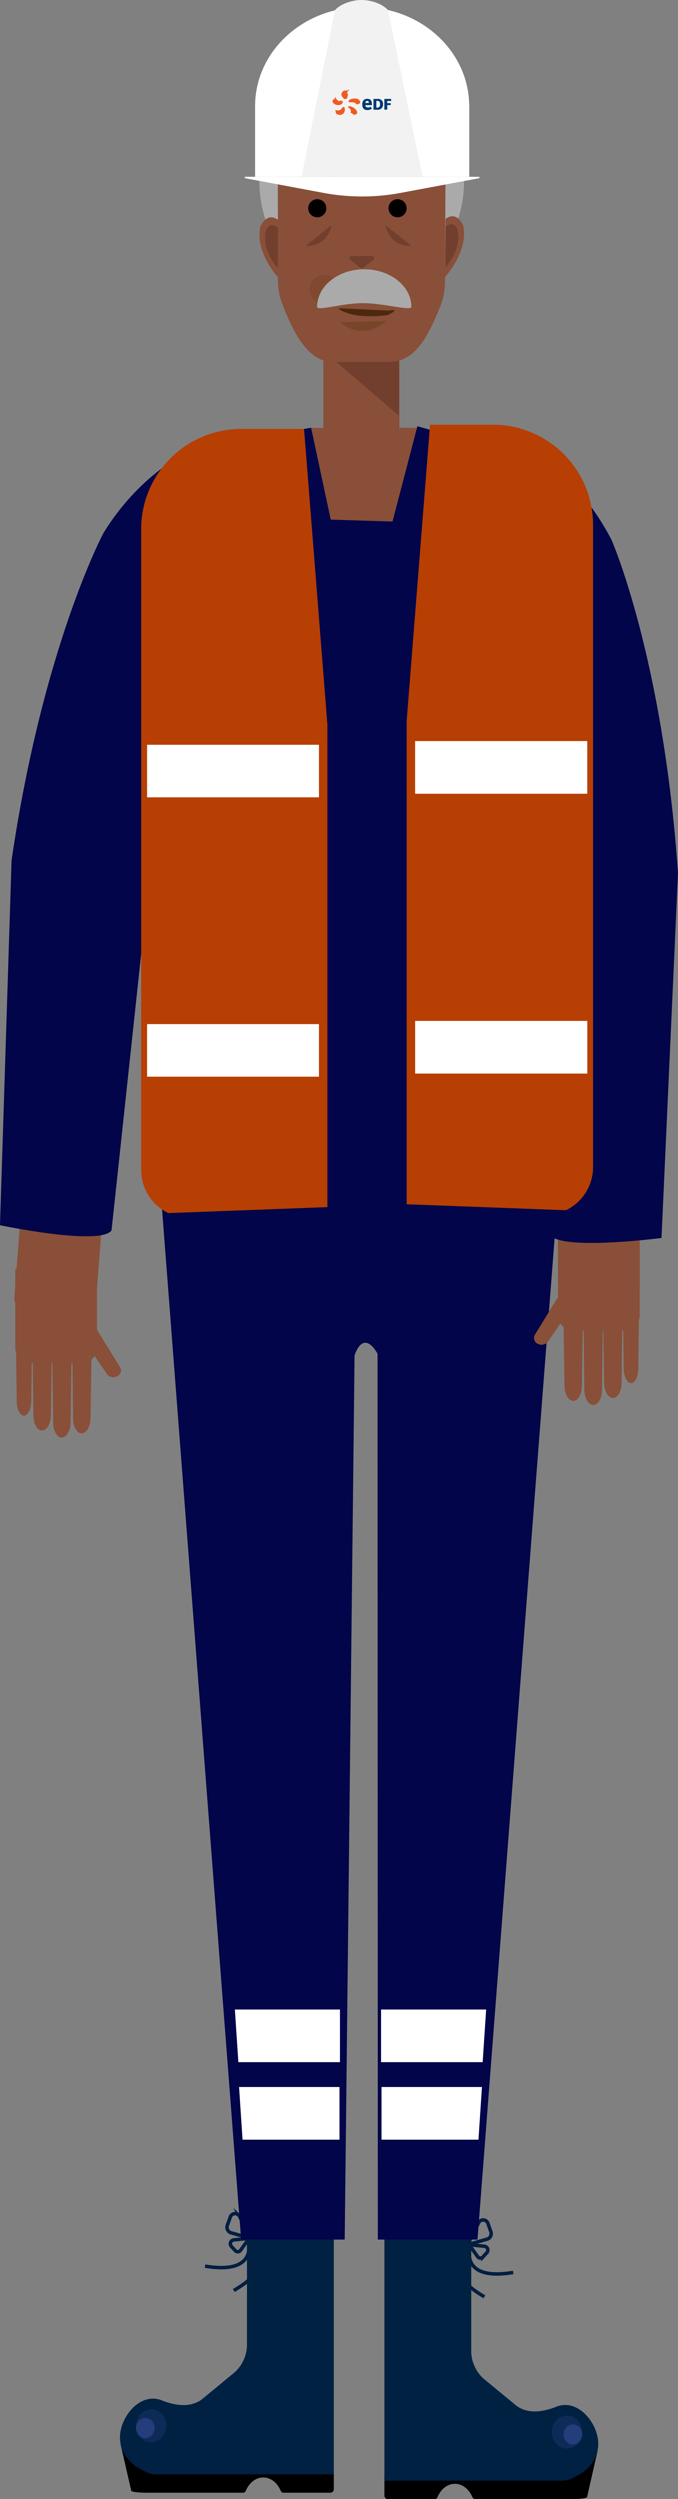 <svg xmlns="http://www.w3.org/2000/svg" viewBox="0 0 234.36 863.03"><rect x="0" y="0" width="234.36" height="863.03" fill="#808080" stroke="none"/><defs><style>.cls-1{fill:none;stroke:#001e42;stroke-miterlimit:10;stroke-width:1.2px;}.cls-2{fill:#002142;}.cls-3,.cls-4{fill:#4a59af;}.cls-3,.cls-9{opacity:0.2;}.cls-10,.cls-4{opacity:0.4;}.cls-5{fill:#894f38;}.cls-6{fill:#020549;}.cls-7{fill:#723f2e;}.cls-8{fill:#aaa;}.cls-10,.cls-9{fill:#603813;}.cls-11{fill:#b73f03;}.cls-12{fill:#fff;}.cls-13{fill:#4c290d;}.cls-14{fill:#f2f2f2;}.cls-15{fill:#f15a22;fill-rule:evenodd;}.cls-16{fill:#003974;}</style></defs><title>Artboard 11 copy 2</title><g id="Layer_6" data-name="Layer 6"><path d="M206.58,846.29l-73.7,8.76v6.64a1.22,1.22,0,0,0,1.06,1.34h16.4a1.05,1.05,0,0,0,.92-.74c1.14-2.69,3.39-4.53,6-4.53s4.83,1.84,6,4.53a1.08,1.08,0,0,0,.92.74H197.3c.55,0,4.87,0,5.62-.64Z"/><path class="cls-1" d="M161.63,775.19l3.8-7.54a1.73,1.73,0,0,1,3.23.21l1,2.79a2,2,0,0,1-1.21,2.6Z"/><path class="cls-1" d="M162.15,775.19l5.37.54a1.34,1.34,0,0,1,.75,2.24l-1.33,1.45a1.16,1.16,0,0,1-1.83-.12Z"/><path class="cls-1" d="M162.51,775.63s-4,12.33,14.88,9.14"/><path class="cls-1" d="M160.68,776.17s-10.08,7.21,6.76,17"/><path class="cls-2" d="M206.79,843.9c0-7-7-15.74-14.46-12.77-7.74,3.06-11.71,1.13-13.72-.24l-11.46-9.44a12.93,12.93,0,0,1-4.26-10V771.94c0-2.93-1.87-5.3-4.18-5.3H137.06c-2.31,0-4.18,2.37-4.18,5.3v84.73h61.7a8.32,8.32,0,0,0,4.11-1.31C203.48,853.28,206.79,848.94,206.79,843.9Z"/><ellipse class="cls-3" cx="195.98" cy="839.89" rx="5.27" ry="5.7"/><ellipse class="cls-4" cx="198.03" cy="840.72" rx="3.22" ry="3.48"/><path d="M41.68,844.1l73.7,8.76v6.64a1.23,1.23,0,0,1-1.06,1.34H97.91a1.08,1.08,0,0,1-.92-.74c-1.14-2.69-3.38-4.53-6-4.53s-4.82,1.84-6,4.53a1.05,1.05,0,0,1-.91.74H51c-.55,0-4.87,0-5.62-.64Z"/><path class="cls-1" d="M86.62,773l-3.79-7.54a1.74,1.74,0,0,0-3.24.21l-1,2.79a2,2,0,0,0,1.21,2.6Z"/><path class="cls-1" d="M86.1,773l-5.36.54a1.34,1.34,0,0,0-.75,2.24l1.33,1.45a1.16,1.16,0,0,0,1.83-.12Z"/><path class="cls-1" d="M85.75,773.44s4,12.33-14.88,9.14"/><path class="cls-1" d="M87.57,774s10.09,7.2-6.76,17"/><path class="cls-2" d="M41.47,841.71c0-7.05,7-15.74,14.46-12.77,7.74,3.06,11.7,1.14,13.72-.24l11.46-9.44a13,13,0,0,0,4.26-10V769.75c0-2.93,1.87-5.3,4.18-5.3H111.2c2.3,0,4.18,2.37,4.18,5.3v84.74H53.68a8.21,8.21,0,0,1-4.11-1.32C44.77,851.09,41.47,846.75,41.47,841.71Z"/><ellipse class="cls-3" cx="52.28" cy="837.71" rx="5.27" ry="5.7"/><ellipse class="cls-4" cx="50.22" cy="838.53" rx="3.22" ry="3.48"/><polygon class="cls-5" points="92.9 720.73 115.15 727.77 112.84 764.59 93.98 764.59 92.9 720.73"/><path class="cls-5" d="M11.08,421.61H28.7a5.3,5.3,0,0,1,5.3,5.3v27.29a0,0,0,0,1,0,0H5.77a0,0,0,0,1,0,0V426.92A5.3,5.3,0,0,1,11.08,421.61Z" transform="translate(5.98 876.05) rotate(-175.58)"/><polygon class="cls-5" points="137.85 720.73 160.09 727.77 157.78 764.59 138.93 764.59 137.85 720.73"/><path class="cls-6" d="M53.75,388.12h141l-29.7,385.3H130.6l-.1-305.91s-4.5-8.89-7.94.51l-3.41,305.4H83.35Z"/><polygon class="cls-7" points="111.77 119.24 111.77 121.17 122.27 130.2 138.02 143.74 138.02 133.33 138.02 119.24 111.77 119.24"/><path class="cls-5" d="M138.18,147.72C137.56,153.46,132,158,125.11,158s-12.45-4.5-13.07-10.24h-4.51l.83,31.59a28.13,28.13,0,0,0,38.89-5.25l-1.75-26.34Z"/><path class="cls-5" d="M122.27,130.2l-10.5-9v27.05a9.11,9.11,0,0,0,.06,1.05c.61,5.74,6.23,10.24,13.07,10.24S137.35,155,138,149.27a9.11,9.11,0,0,0,.06-1.05v-4.48Z"/><path class="cls-6" d="M114.32,179.44l-6.79-31.72-9.32,1.55H82A30.7,30.7,0,0,0,51.28,180V405.6a14.44,14.44,0,0,0,8.1,13l132.63.5a16.42,16.42,0,0,0,9.34-14.81V183.7a34.44,34.44,0,0,0-34.43-34.43H151.58l-7.3-2.08-8.6,32.92Z"/><ellipse class="cls-8" cx="125.03" cy="62.46" rx="35.38" ry="39.33"/><path class="cls-5" d="M153.82,95.69s8.26-9,6.29-17.77c0,0-2.06-5.27-6.09-2.34Z"/><path class="cls-5" d="M135,125H115c-9,0-14.12-11.55-17.41-20a22.16,22.16,0,0,1-1.5-8l-.08-43.72a15,15,0,0,1,15-15h28a15,15,0,0,1,15,15l-.18,44a23.67,23.67,0,0,1-1.88,9.13C148.33,115,144.19,124.6,135,125Z"/><path class="cls-7" d="M121.1,89.69l3.5,2.82a.72.72,0,0,0,.88,0l3.64-2.82a.7.7,0,0,0-.43-1.26h-7.15A.7.7,0,0,0,121.1,89.69Z"/><path class="cls-7" d="M154,92.26s5.37-5.55,4.3-12.31c0,0-.73-4.36-4.3-1.66Z"/><path class="cls-5" d="M96.14,95.82S88,87.07,90,78.28c0,0,2.06-5.27,6.09-2.35Z"/><path class="cls-7" d="M96.05,92.62s-5.37-5.55-4.3-12.31c0,0,.73-4.36,4.3-1.66Z"/><path class="cls-9" d="M115.31,98.1a7.73,7.73,0,0,1,1.36.11s-.11-.37-.19-.54a5,5,0,1,0-7.25,6.37c.48.3,1.45.74,1.58.63s-.22-.82-.24-1.25A5,5,0,0,1,115.31,98.1Z"/><path class="cls-7" d="M133.22,77.77s1.24,7.49,9,7.14Z"/><path class="cls-10" d="M133.65,110.86s-7.68,7.37-16.12.43Z"/><path class="cls-7" d="M114.63,77.77s-1.24,7.49-9,7.14Z"/><circle cx="137.43" cy="71.92" r="3.13"/><circle cx="109.67" cy="71.92" r="3.13"/><path d="M134.3,60c3-2.27,6.71-1.61,9.28,1,.84.84,2-.62,1.14-1.45a8.68,8.68,0,0,0-11.53-1A.92.92,0,0,0,134.3,60Z"/><path d="M116.12,61.12a8.67,8.67,0,0,0-10.84-4c-1.1.4-.71,2.2.41,1.8,3.41-1.23,7.06-.25,8.81,3.08a.92.92,0,0,0,1.62-.86Z"/><path class="cls-6" d="M4,297.09C14.89,223,35.8,184,35.8,184c13.85-22.35,31.72-29.1,31.72-29.1L40.82,403.81,38.55,424.9C34.73,430.38,0,423.12,0,423.12Z"/><rect class="cls-5" x="192.89" y="265.54" width="28.23" height="178.25"/><path class="cls-5" d="M215.85,465.17l-.54.44A3.34,3.34,0,0,0,215.85,465.17Z"/><path class="cls-5" d="M192.89,426.92h28.23a0,0,0,0,1,0,0v27.29a5.3,5.3,0,0,1-5.3,5.3H198.19a5.3,5.3,0,0,1-5.3-5.3V426.92A0,0,0,0,1,192.89,426.92Z"/><path class="cls-5" d="M194.24,447.4c1.63-.31,3-.85,5.41,1h0l0,.07,3.6,6.6-4.87.92-2.52-2.1-6.54,9.54h0a2.84,2.84,0,0,1-3.49.61,2.21,2.21,0,0,1-1-3h0l7.82-12.75,1.54-.89"/><path class="cls-5" d="M195.13,478.78c.08,2.69,1.36,4.89,2.94,5s2.91-2,3.07-4.64l.32-23.73h-6.67Z"/><path class="cls-5" d="M202,480.2c.09,2.69,1.37,4.9,3,5s2.91-2,3.07-4.64l.32-23.73h-6.67Z"/><path class="cls-5" d="M208.83,477.77c.09,2.69,1.36,4.89,2.94,5s2.91-2,3.07-4.63l.32-23.73h-6.67Z"/><path class="cls-5" d="M215.59,472.67c.07,2.69,1.14,4.89,2.46,5s2.45-2,2.58-4.64l.27-23.73h-5.59Z"/><path class="cls-5" d="M10.56,476.4l.54.44A3.34,3.34,0,0,1,10.56,476.4Z"/><path class="cls-5" d="M10.59,438.15H28.21a5.3,5.3,0,0,1,5.3,5.3v27.29a0,0,0,0,1,0,0H5.29a0,0,0,0,1,0,0V443.46A5.3,5.3,0,0,1,10.59,438.15Z" transform="translate(38.8 908.9) rotate(-180)"/><path class="cls-5" d="M32.17,458.63c-1.64-.31-3-.85-5.42,1h0v.07l-3.61,6.6,4.88.92,2.51-2.1,6.55,9.54h0a2.83,2.83,0,0,0,3.48.61,2.2,2.2,0,0,0,1-3h0L33.7,459.52l-1.53-.89"/><path class="cls-5" d="M31.28,490c-.09,2.69-1.36,4.89-2.94,5s-2.91-2-3.07-4.63L25,466.63h6.66Z"/><path class="cls-5" d="M24.39,491.43c-.09,2.69-1.36,4.9-2.94,5s-2.91-2-3.07-4.64l-.32-23.73h6.67Z"/><path class="cls-5" d="M17.58,489c-.09,2.69-1.37,4.89-2.95,5s-2.91-2-3.07-4.63l-.32-23.73h6.67Z"/><path class="cls-5" d="M10.82,483.9c-.08,2.69-1.15,4.89-2.47,5s-2.44-2-2.57-4.63l-.27-23.73H11.1Z"/><path class="cls-6" d="M234.36,301.56c-5.18-74.74-23-115.17-23-115.17C199.24,163.05,182,154.94,182,154.94l7.45,250.18.63,21.21c3.39,5.76,38.58,1.19,38.58,1.19Z"/><path class="cls-11" d="M140.57,415.88l55.05,2.06A16.51,16.51,0,0,0,205,403V181.29a34.62,34.62,0,0,0-34.62-34.62H148.65L140.57,249Z"/><rect class="cls-12" x="143.49" y="255.92" width="59.51" height="18.19"/><rect class="cls-12" x="143.5" y="352.56" width="59.51" height="18.19"/><polygon class="cls-12" points="165.39 738.92 131.88 738.92 131.88 720.73 166.59 720.73 165.39 738.92"/><polygon class="cls-12" points="166.84 712.15 131.72 712.15 131.72 693.97 168.04 693.97 166.84 712.15"/><polygon class="cls-12" points="83.84 738.92 117.35 738.92 117.35 720.73 82.64 720.73 83.84 738.92"/><polygon class="cls-12" points="82.39 712.15 117.51 712.15 117.51 693.97 81.19 693.97 82.39 712.15"/><path class="cls-11" d="M113.17,416.87l-55,2.06a16.49,16.49,0,0,1-9.37-14.87V182.69A34.56,34.56,0,0,1,83.4,148.13h21.7l8.07,102.11Z"/><rect class="cls-12" x="50.85" y="257.2" width="59.41" height="18.15" transform="translate(161.1 532.55) rotate(-180)"/><rect class="cls-12" x="50.84" y="353.66" width="59.41" height="18.15" transform="translate(161.09 725.48) rotate(-180)"/><path class="cls-13" d="M116.83,106.43s3.78,4,17,2.42c.32,0,5.11-2.42.49-1.58Z"/><path class="cls-12" d="M162.18,36.3c-.22-18.72-16.7-33.84-37-33.84s-36.8,15.12-37,33.84h0V61.06H162.2V36.3Z"/><path class="cls-14" d="M134.13,3.53h0C132.33,1.4,128.37,0,125,0s-7.42,1.4-9.22,3.53h0L104.22,61.06H146.1Z"/><path class="cls-12" d="M84.84,61.06h80.63a.25.25,0,0,1,.05.5l-27.06,5.06a72.63,72.63,0,0,1-26.62,0l-27-5.06A.25.25,0,0,1,84.84,61.06Z"/><path class="cls-15" d="M120.05,32.35c0-.27,0-.67.21-.85.06-.29.52-.23.45-.41s-.26-.06-.35,0a8.55,8.55,0,0,1-.93.24l-.3-.08a1.42,1.42,0,0,0-.84.61c-.18.21-.43.71-.23,1l0,.2.44.65c.16.11.18.19.34.3l.1.15a.84.84,0,0,0,.6,0c.65.06.58-1.24.78-1.51A.53.53,0,0,0,120.05,32.35Zm-2.76,3.9a2.51,2.51,0,0,0,.49-.12c.19-.09.86-.56.65-.94-.07-.79-1-.12-1.44-.4-.42,0-.88-.84-1-1.18a.84.84,0,0,0-.09-.19s0,0,0,0-.1.26-.11.61h-.17a.36.36,0,0,1-.08.25.16.16,0,0,1,0,.07c-.1,0,0,0-.09-.07-.38,0-.35.4-.53.62C114.83,35.63,116.25,36.52,117.29,36.25ZM122,34.07a2.9,2.9,0,0,0-1.23.45.83.83,0,0,0-.24.24.42.42,0,0,0,0,.27.44.44,0,0,0,.16.29c.76,0,2.09-.1,2.34.54,0,.09,0,.14,0,.16.25-.06.07,0,.44,0a1.58,1.58,0,0,0,.43-.07.17.17,0,0,0,.1-.07.78.78,0,0,1,0-.09s.13,0,.18,0c.35-.05.17-.22.34-.4C124.4,34.17,123.17,33.89,122,34.07Zm-1.35,2.6c-.18.13-.25.1-.36.31,0,0,0,0,0,0,.1.21.34.29.52.44s.21.31.28.33.13.36.18.36,0,.24,0,.31c0,.31,0,.34-.09.4s0,.07,0,.1.14.1.19.09a2.83,2.83,0,0,1,.92.65c.5,0,.47-.11.81-.26.09,0,.17,0,.23-.06s.07-.2.13-.27C123.56,37.88,121.89,36.71,120.65,36.67Zm-2,.28c-.07.07-.26.1-.32.18a2.85,2.85,0,0,1-.41.56,1.69,1.69,0,0,1-2,.25s0,0,0,.14.22.78.15.92.09.1.18.19.08.21.15.25l.23,0a.65.65,0,0,0,0,.13l.29,0c.06,0,.22.1.27.11l.33,0a.84.84,0,0,0,.67-.18c.12-.08.25-.07.35-.16a2.36,2.36,0,0,0,.45-.55A2.17,2.17,0,0,0,119,37C119,36.93,118.86,36.93,118.68,37Z"/><path class="cls-16" d="M130.67,34.16A1.64,1.64,0,0,1,132.4,36a1.74,1.74,0,0,1-2,1.89H129.1c0-.08,0-.29,0-.56V34.72c0-.27,0-.44,0-.56Zm-.3,3c.57,0,1-.19,1-1.19s-.46-1.14-1-1.14h-.29v2.33Z"/><path class="cls-16" d="M133.86,37.3c0,.27,0,.56,0,.56h-1v-3.7h2.35v.71h-1.37v.75h1.22v.68h-1.22Z"/><path class="cls-16" d="M127.12,37.11a.78.78,0,0,1-.83-.8v0l1.16,0h1.11V36c0-1.27-.54-1.88-1.64-1.88-.51,0-1.7.19-1.7,2,0,1.18.6,1.88,1.64,1.88a2.7,2.7,0,0,0,1.69-.47c-.05-.06-.35-.61-.39-.67A1.71,1.71,0,0,1,127.12,37.11Zm-.83-1.55a.66.66,0,0,1,.63-.72c.56,0,.59.47.59.72v0h-1.22Z"/><path class="cls-8" d="M125.46,104.69c7.1,0,16.74,2.8,16.74,1.3,0-7.17-7.3-13-16.29-13s-16.3,5.81-16.3,13C109.61,107.49,118.35,104.69,125.46,104.69Z"/></g></svg>